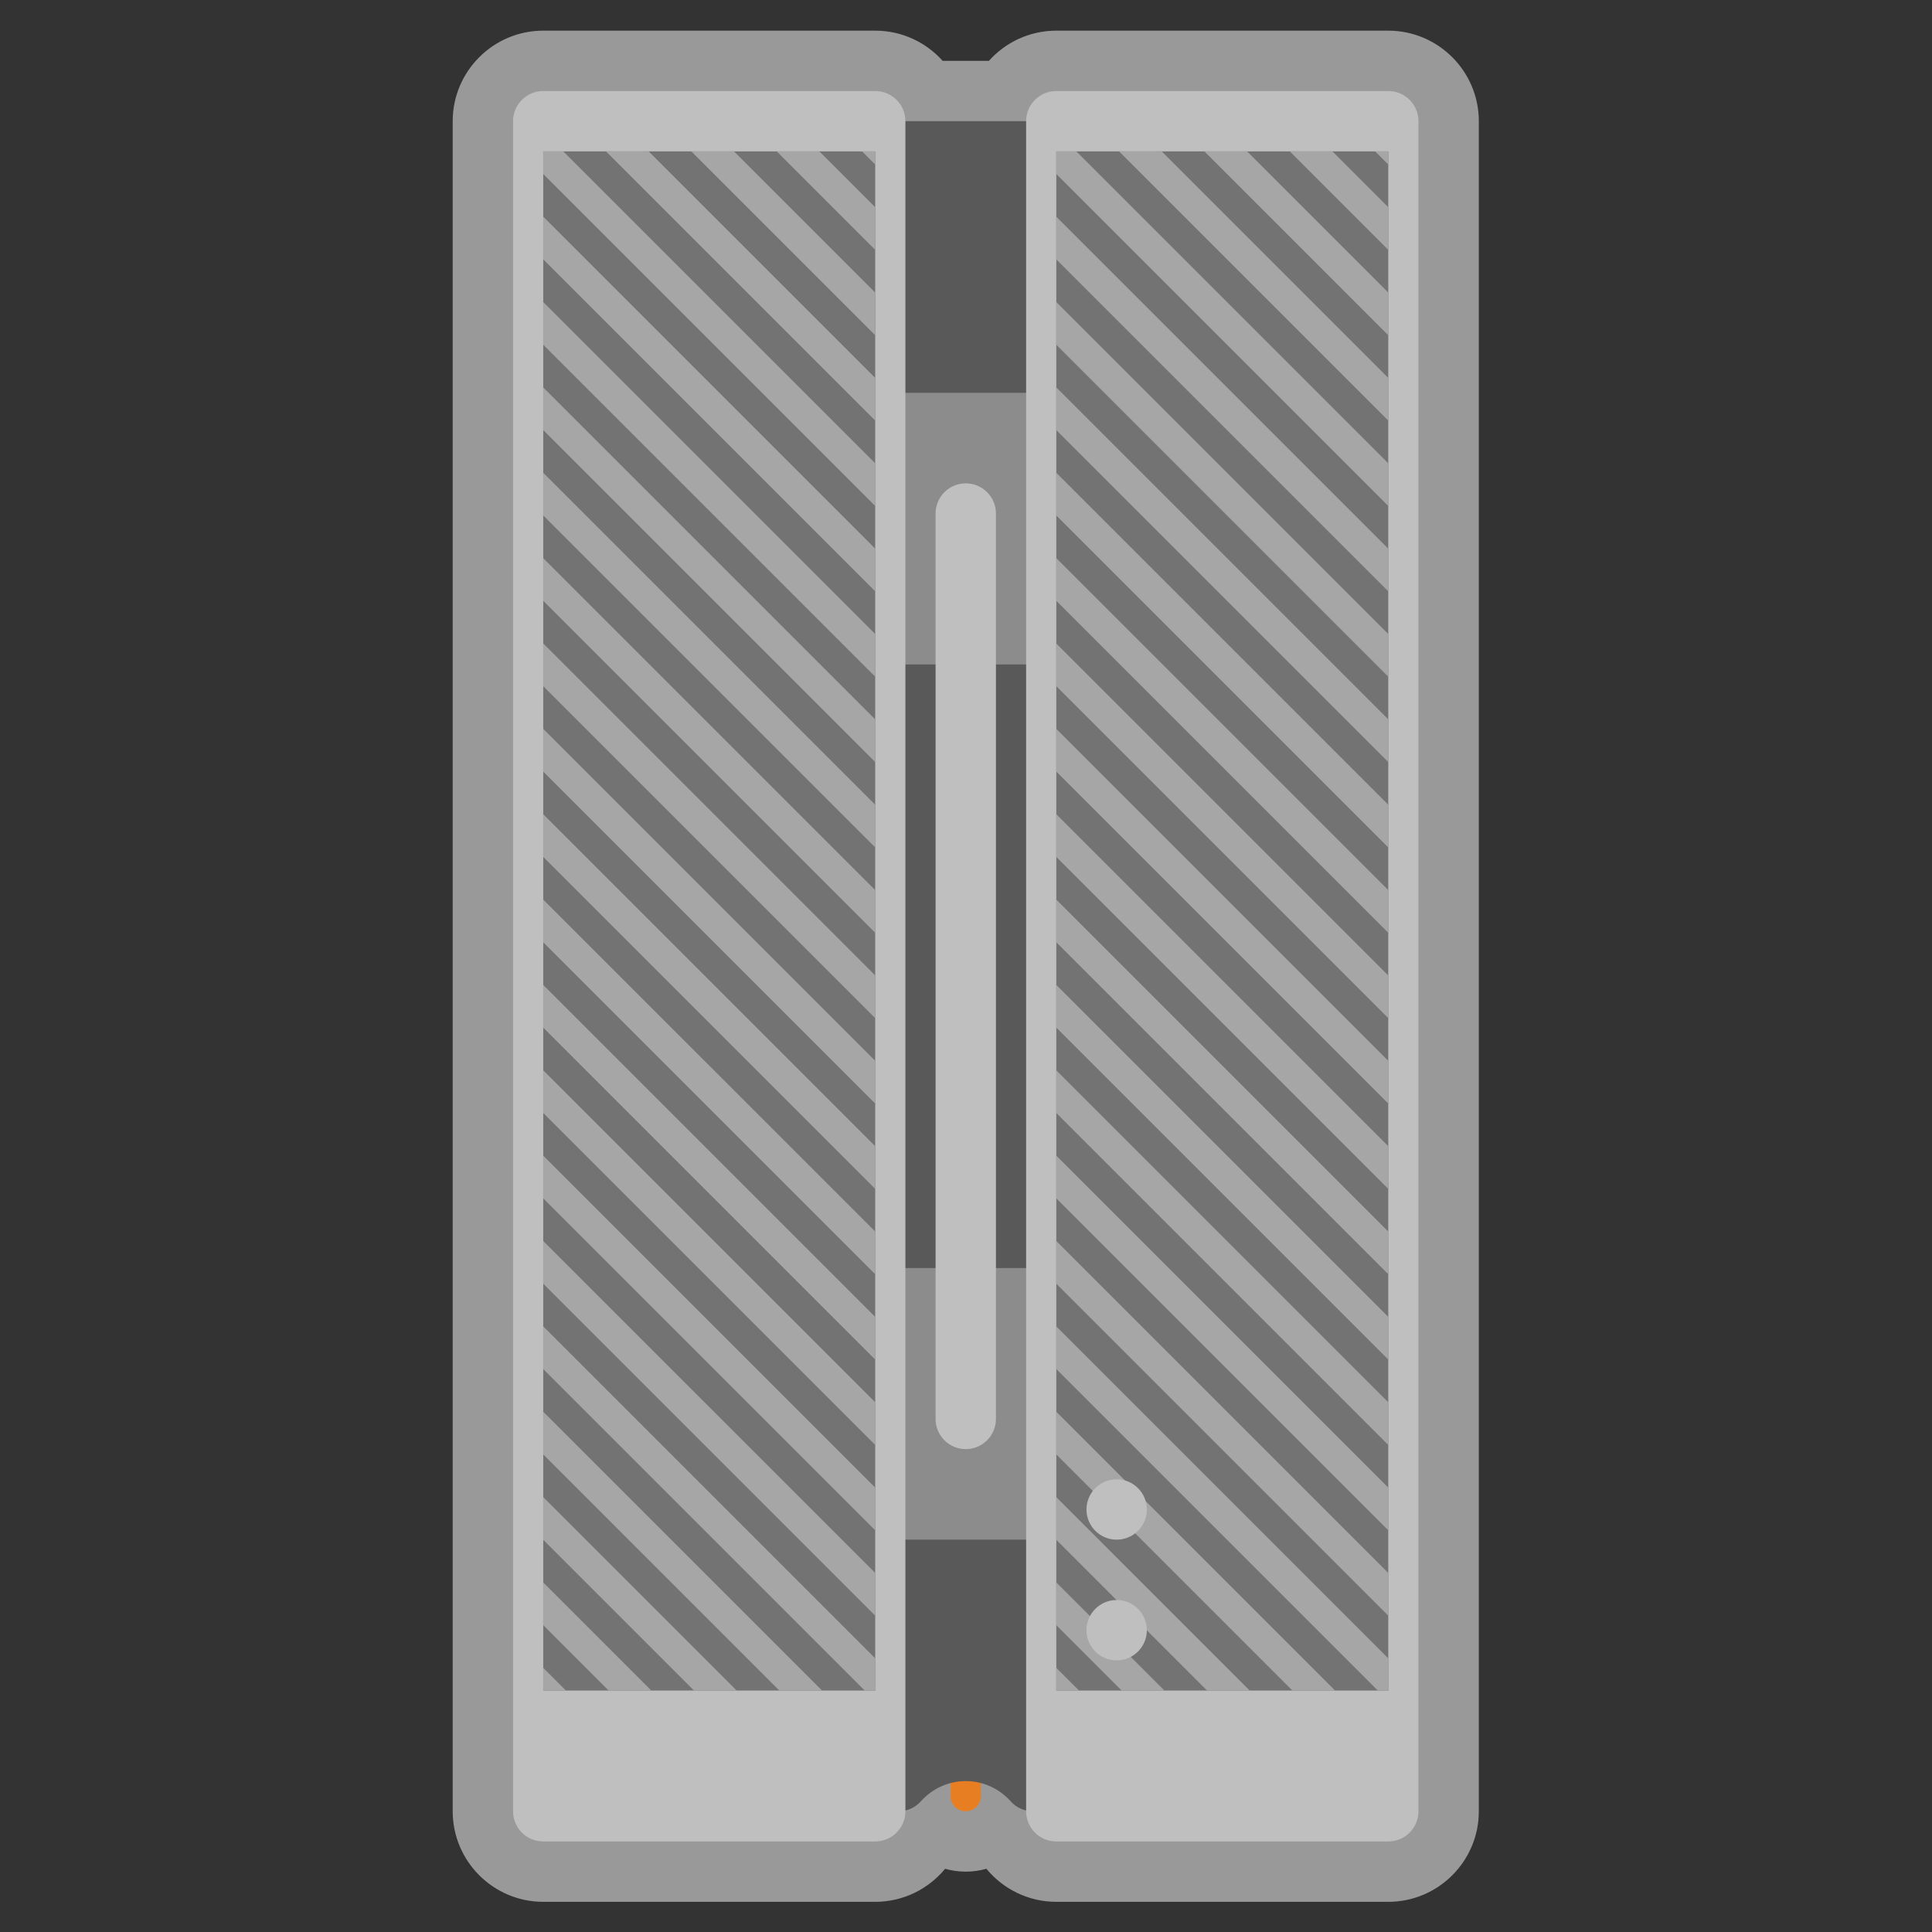 <?xml version="1.0" encoding="UTF-8" standalone="no"?>
<svg
   xmlns:dc="http://purl.org/dc/elements/1.1/"
   xmlns:cc="http://creativecommons.org/ns#"
   xmlns:rdf="http://www.w3.org/1999/02/22-rdf-syntax-ns#"
   xmlns:svg="http://www.w3.org/2000/svg"
   xmlns="http://www.w3.org/2000/svg"
   viewBox="0 0 341.333 341.333"
   height="256"
   width="256"
   xml:space="preserve"
   id="svg2"
   version="1.1"><rect x="0" y="0" width="341.333" height="341.333" fill="#333333" stroke="none"/><defs
     id="defs6"><clipPath
       id="clipPath18"
       clipPathUnits="userSpaceOnUse"><path
         id="path16"
         d="M 0,256 H 256 V 0 H 0 Z" /></clipPath><clipPath
       id="clipPath26"
       clipPathUnits="userSpaceOnUse"><path
         id="path24"
         d="M 60,252 H 196 V 4 H 60 Z" /></clipPath></defs><g
     transform="matrix(1.333,0,0,-1.333,0,341.333)"
     id="g10"><g
       id="g12"><g
         clip-path="url(#clipPath18)"
         id="g14"><g
           id="g20"><g
             id="g22" /><g
             id="g34"><g
               style="opacity:0.5"
               id="g32"
               clip-path="url(#clipPath26)"><g
                 id="g30"
                 transform="translate(184,252)"><path
                   id="path28"
                   style="fill:#ffffff;fill-opacity:1;fill-rule:nonzero;stroke:none"
                   d="m 0,0 h -44 c -3.546,0 -6.738,-1.546 -8.937,-4 h -6.126 c -2.199,2.454 -5.391,4 -8.937,4 h -44 c -6.617,0 -12,-5.383 -12,-12 v -224 c 0,-6.617 5.383,-12 12,-12 h 44 c 3.727,0 7.061,1.707 9.264,4.381 0.87,-0.248 1.788,-0.381 2.736,-0.381 0.948,0 1.866,0.133 2.736,0.381 2.202,-2.674 5.537,-4.381 9.264,-4.381 H 0 c 6.617,0 12,5.383 12,12 V -12 C 12,-5.383 6.617,0 0,0" /></g></g></g></g><g
           transform="translate(128,16)"
           id="g36"><path
             id="path38"
             style="fill:#e77f22;fill-opacity:1;fill-rule:nonzero;stroke:none"
             d="m 0,0 v 0 c -1.104,0 -2,0.896 -2,2 v 5 c 0,0.553 0.448,1 1,1 H 1 C 1.553,8 2,7.553 2,7 V 2 C 2,0.896 1.104,0 0,0" /></g><g
           transform="translate(116,240)"
           id="g40"><path
             id="path42"
             style="fill:#595959;fill-opacity:1;fill-rule:nonzero;stroke:none"
             d="m 0,0 v -224 h 3.087 c 1.124,0 2.203,0.469 2.95,1.309 1.466,1.647 3.597,2.691 5.963,2.691 2.366,0 4.496,-1.044 5.963,-2.691 0.748,-0.84 1.825,-1.309 2.95,-1.309 H 24 V 0 Z" /></g><path
           id="path44"
           style="fill:#8c8c8c;fill-opacity:1;fill-rule:nonzero;stroke:none"
           d="m 140,52 h -24 v 36 h 24 z" /><path
           id="path46"
           style="fill:#8c8c8c;fill-opacity:1;fill-rule:nonzero;stroke:none"
           d="m 140,168 h -24 v 36 h 24 z" /><g
           transform="translate(116,12)"
           id="g48"><path
             id="path50"
             style="fill:#bfbfbf;fill-opacity:1;fill-rule:nonzero;stroke:none"
             d="m 0,0 h -44 c -2.209,0 -4,1.791 -4,4 v 224 c 0,2.209 1.791,4 4,4 H 0 c 2.209,0 4,-1.791 4,-4 V 4 C 4,1.791 2.209,0 0,0" /></g><g
           transform="translate(184,12)"
           id="g52"><path
             id="path54"
             style="fill:#bfbfbf;fill-opacity:1;fill-rule:nonzero;stroke:none"
             d="m 0,0 h -44 c -2.209,0 -4,1.791 -4,4 v 224 c 0,2.209 1.791,4 4,4 H 0 c 2.209,0 4,-1.791 4,-4 V 4 C 4,1.791 2.209,0 0,0" /></g><path
           id="path56"
           style="fill:#737373;fill-opacity:1;fill-rule:nonzero;stroke:none"
           d="m 184,32 h -44 v 204 h 44 z" /><path
           id="path58"
           style="fill:#737373;fill-opacity:1;fill-rule:nonzero;stroke:none"
           d="M 116,32 H 72 v 204 h 44 z" /><g
           transform="translate(128,64)"
           id="g60"><path
             id="path62"
             style="fill:#bfbfbf;fill-opacity:1;fill-rule:nonzero;stroke:none"
             d="m 0,0 v 0 c -2.209,0 -4,1.791 -4,4 v 120 c 0,2.209 1.791,4 4,4 2.209,0 4,-1.791 4,-4 V 4 C 4,1.791 2.209,0 0,0" /></g><g
           transform="translate(72,91.581)"
           id="g64"><path
             id="path66"
             style="fill:#a6a6a6;fill-opacity:1;fill-rule:nonzero;stroke:none"
             d="m 0,0 v -5.657 l 44,-44 V -44 Z" /></g><g
           transform="translate(72,68.953)"
           id="g68"><path
             id="path70"
             style="fill:#a6a6a6;fill-opacity:1;fill-rule:nonzero;stroke:none"
             d="m 0,0 v -5.656 l 31.296,-31.297 h 5.657 z" /></g><g
           transform="translate(72,102.894)"
           id="g72"><path
             id="path74"
             style="fill:#a6a6a6;fill-opacity:1;fill-rule:nonzero;stroke:none"
             d="m 0,0 v -5.657 l 44,-44 V -44 Z" /></g><g
           transform="translate(72,114.208)"
           id="g76"><path
             id="path78"
             style="fill:#a6a6a6;fill-opacity:1;fill-rule:nonzero;stroke:none"
             d="m 0,0 v -5.656 l 44,-44 V -44 Z" /></g><g
           transform="translate(72,125.522)"
           id="g80"><path
             id="path82"
             style="fill:#a6a6a6;fill-opacity:1;fill-rule:nonzero;stroke:none"
             d="m 0,0 v -5.656 l 44,-44 V -44 Z" /></g><g
           transform="translate(72,57.64)"
           id="g84"><path
             id="path86"
             style="fill:#a6a6a6;fill-opacity:1;fill-rule:nonzero;stroke:none"
             d="M 0,0 V -5.657 L 19.983,-25.64 h 5.657 z" /></g><g
           transform="translate(72,80.267)"
           id="g88"><path
             id="path90"
             style="fill:#a6a6a6;fill-opacity:1;fill-rule:nonzero;stroke:none"
             d="M 0,0 V -5.656 L 42.61,-48.267 H 44 V -44 Z" /></g><g
           transform="translate(72,136.835)"
           id="g92"><path
             id="path94"
             style="fill:#a6a6a6;fill-opacity:1;fill-rule:nonzero;stroke:none"
             d="m 0,0 v -5.657 l 44,-44 V -44 Z" /></g><g
           transform="translate(116,234.257)"
           id="g96"><path
             id="path98"
             style="fill:#a6a6a6;fill-opacity:1;fill-rule:nonzero;stroke:none"
             d="M 0,0 V 1.743 H -1.743 Z" /></g><g
           transform="translate(72,35.012)"
           id="g100"><path
             id="path102"
             style="fill:#a6a6a6;fill-opacity:1;fill-rule:nonzero;stroke:none"
             d="M 0,0 V -3.012 H 3.012 Z" /></g><g
           transform="translate(72,46.326)"
           id="g104"><path
             id="path106"
             style="fill:#a6a6a6;fill-opacity:1;fill-rule:nonzero;stroke:none"
             d="m 0,0 v -5.657 l 8.669,-8.669 h 5.657 z" /></g><g
           transform="translate(72,182.09)"
           id="g108"><path
             id="path110"
             style="fill:#a6a6a6;fill-opacity:1;fill-rule:nonzero;stroke:none"
             d="m 0,0 v -5.657 l 44,-44 V -44 Z" /></g><g
           transform="translate(74.659,236)"
           id="g112"><path
             id="path114"
             style="fill:#a6a6a6;fill-opacity:1;fill-rule:nonzero;stroke:none"
             d="m 0,0 h -2.659 v -2.998 l 44,-44 v 5.657 z" /></g><g
           transform="translate(85.973,236)"
           id="g116"><path
             id="path118"
             style="fill:#a6a6a6;fill-opacity:1;fill-rule:nonzero;stroke:none"
             d="m 0,0 h -5.657 l 35.684,-35.684 v 5.657 z" /></g><g
           transform="translate(108.6,236)"
           id="g120"><path
             id="path122"
             style="fill:#a6a6a6;fill-opacity:1;fill-rule:nonzero;stroke:none"
             d="M 0,0 H -5.657 L 7.4,-13.057 V -7.4 Z" /></g><g
           transform="translate(97.286,236)"
           id="g124"><path
             id="path126"
             style="fill:#a6a6a6;fill-opacity:1;fill-rule:nonzero;stroke:none"
             d="m 0,0 h -5.657 l 24.371,-24.371 v 5.657 z" /></g><g
           transform="translate(72,227.345)"
           id="g128"><path
             id="path130"
             style="fill:#a6a6a6;fill-opacity:1;fill-rule:nonzero;stroke:none"
             d="m 0,0 v -5.657 l 44,-44 V -44 Z" /></g><g
           transform="translate(72,204.718)"
           id="g132"><path
             id="path134"
             style="fill:#a6a6a6;fill-opacity:1;fill-rule:nonzero;stroke:none"
             d="m 0,0 v -5.657 l 44,-44 V -44 Z" /></g><g
           transform="translate(72,170.777)"
           id="g136"><path
             id="path138"
             style="fill:#a6a6a6;fill-opacity:1;fill-rule:nonzero;stroke:none"
             d="m 0,0 v -5.657 l 44,-44 V -44 Z" /></g><g
           transform="translate(72,216.032)"
           id="g140"><path
             id="path142"
             style="fill:#a6a6a6;fill-opacity:1;fill-rule:nonzero;stroke:none"
             d="m 0,0 v -5.657 l 44,-44 V -44 Z" /></g><g
           transform="translate(72,159.463)"
           id="g144"><path
             id="path146"
             style="fill:#a6a6a6;fill-opacity:1;fill-rule:nonzero;stroke:none"
             d="M 0,0 V -5.657 L 44,-49.656 V -44 Z" /></g><g
           transform="translate(72,193.404)"
           id="g148"><path
             id="path150"
             style="fill:#a6a6a6;fill-opacity:1;fill-rule:nonzero;stroke:none"
             d="m 0,0 v -5.657 l 44,-44 V -44 Z" /></g><g
           transform="translate(72,148.149)"
           id="g152"><path
             id="path154"
             style="fill:#a6a6a6;fill-opacity:1;fill-rule:nonzero;stroke:none"
             d="m 0,0 v -5.657 l 44,-44 V -44 Z" /></g><g
           transform="translate(140,91.581)"
           id="g156"><path
             id="path158"
             style="fill:#a6a6a6;fill-opacity:1;fill-rule:nonzero;stroke:none"
             d="m 0,0 v -5.657 l 44,-44 V -44 Z" /></g><g
           transform="translate(140,68.953)"
           id="g160"><path
             id="path162"
             style="fill:#a6a6a6;fill-opacity:1;fill-rule:nonzero;stroke:none"
             d="m 0,0 v -5.656 l 31.297,-31.297 h 5.656 z" /></g><g
           transform="translate(140,102.894)"
           id="g164"><path
             id="path166"
             style="fill:#a6a6a6;fill-opacity:1;fill-rule:nonzero;stroke:none"
             d="m 0,0 v -5.657 l 44,-44 V -44 Z" /></g><g
           transform="translate(140,114.208)"
           id="g168"><path
             id="path170"
             style="fill:#a6a6a6;fill-opacity:1;fill-rule:nonzero;stroke:none"
             d="m 0,0 v -5.656 l 44,-44 V -44 Z" /></g><g
           transform="translate(140,125.522)"
           id="g172"><path
             id="path174"
             style="fill:#a6a6a6;fill-opacity:1;fill-rule:nonzero;stroke:none"
             d="m 0,0 v -5.656 l 44,-44 V -44 Z" /></g><g
           transform="translate(140,57.64)"
           id="g176"><path
             id="path178"
             style="fill:#a6a6a6;fill-opacity:1;fill-rule:nonzero;stroke:none"
             d="M 0,0 V -5.657 L 19.982,-25.64 h 5.658 z" /></g><g
           transform="translate(140,80.267)"
           id="g180"><path
             id="path182"
             style="fill:#a6a6a6;fill-opacity:1;fill-rule:nonzero;stroke:none"
             d="M 0,0 V -5.656 L 42.61,-48.267 H 44 V -44 Z" /></g><g
           transform="translate(140,136.835)"
           id="g184"><path
             id="path186"
             style="fill:#a6a6a6;fill-opacity:1;fill-rule:nonzero;stroke:none"
             d="m 0,0 v -5.657 l 44,-44 V -44 Z" /></g><g
           transform="translate(184,234.257)"
           id="g188"><path
             id="path190"
             style="fill:#a6a6a6;fill-opacity:1;fill-rule:nonzero;stroke:none"
             d="M 0,0 V 1.743 H -1.743 Z" /></g><g
           transform="translate(140,35.012)"
           id="g192"><path
             id="path194"
             style="fill:#a6a6a6;fill-opacity:1;fill-rule:nonzero;stroke:none"
             d="M 0,0 V -3.012 H 3.012 Z" /></g><g
           transform="translate(140,46.326)"
           id="g196"><path
             id="path198"
             style="fill:#a6a6a6;fill-opacity:1;fill-rule:nonzero;stroke:none"
             d="m 0,0 v -5.657 l 8.669,-8.669 h 5.657 z" /></g><g
           transform="translate(140,182.09)"
           id="g200"><path
             id="path202"
             style="fill:#a6a6a6;fill-opacity:1;fill-rule:nonzero;stroke:none"
             d="m 0,0 v -5.657 l 44,-44 V -44 Z" /></g><g
           transform="translate(142.659,236)"
           id="g204"><path
             id="path206"
             style="fill:#a6a6a6;fill-opacity:1;fill-rule:nonzero;stroke:none"
             d="m 0,0 h -2.659 v -2.998 l 44,-44 v 5.657 z" /></g><g
           transform="translate(153.973,236)"
           id="g208"><path
             id="path210"
             style="fill:#a6a6a6;fill-opacity:1;fill-rule:nonzero;stroke:none"
             d="m 0,0 h -5.657 l 35.684,-35.684 v 5.657 z" /></g><g
           transform="translate(176.6,236)"
           id="g212"><path
             id="path214"
             style="fill:#a6a6a6;fill-opacity:1;fill-rule:nonzero;stroke:none"
             d="M 0,0 H -5.656 L 7.4,-13.057 V -7.4 Z" /></g><g
           transform="translate(165.286,236)"
           id="g216"><path
             id="path218"
             style="fill:#a6a6a6;fill-opacity:1;fill-rule:nonzero;stroke:none"
             d="m 0,0 h -5.656 l 24.37,-24.371 v 5.657 z" /></g><g
           transform="translate(140,227.345)"
           id="g220"><path
             id="path222"
             style="fill:#a6a6a6;fill-opacity:1;fill-rule:nonzero;stroke:none"
             d="m 0,0 v -5.657 l 44,-44 V -44 Z" /></g><g
           transform="translate(140,204.718)"
           id="g224"><path
             id="path226"
             style="fill:#a6a6a6;fill-opacity:1;fill-rule:nonzero;stroke:none"
             d="m 0,0 v -5.657 l 44,-44 V -44 Z" /></g><g
           transform="translate(140,170.777)"
           id="g228"><path
             id="path230"
             style="fill:#a6a6a6;fill-opacity:1;fill-rule:nonzero;stroke:none"
             d="m 0,0 v -5.657 l 44,-44 V -44 Z" /></g><g
           transform="translate(140,216.032)"
           id="g232"><path
             id="path234"
             style="fill:#a6a6a6;fill-opacity:1;fill-rule:nonzero;stroke:none"
             d="m 0,0 v -5.657 l 44,-44 V -44 Z" /></g><g
           transform="translate(140,159.463)"
           id="g236"><path
             id="path238"
             style="fill:#a6a6a6;fill-opacity:1;fill-rule:nonzero;stroke:none"
             d="M 0,0 V -5.657 L 44,-49.656 V -44 Z" /></g><g
           transform="translate(140,193.404)"
           id="g240"><path
             id="path242"
             style="fill:#a6a6a6;fill-opacity:1;fill-rule:nonzero;stroke:none"
             d="m 0,0 v -5.657 l 44,-44 V -44 Z" /></g><g
           transform="translate(140,148.149)"
           id="g244"><path
             id="path246"
             style="fill:#a6a6a6;fill-opacity:1;fill-rule:nonzero;stroke:none"
             d="m 0,0 v -5.657 l 44,-44 V -44 Z" /></g><g
           transform="translate(152,40)"
           id="g248"><path
             id="path250"
             style="fill:#bfbfbf;fill-opacity:1;fill-rule:nonzero;stroke:none"
             d="m 0,0 c 0,2.209 -1.791,4 -4,4 -2.209,0 -4,-1.791 -4,-4 0,-2.209 1.791,-4 4,-4 2.209,0 4,1.791 4,4" /></g><g
           transform="translate(152,56)"
           id="g252"><path
             id="path254"
             style="fill:#bfbfbf;fill-opacity:1;fill-rule:nonzero;stroke:none"
             d="m 0,0 c 0,2.209 -1.791,4 -4,4 -2.209,0 -4,-1.791 -4,-4 0,-2.209 1.791,-4 4,-4 2.209,0 4,1.791 4,4" /></g></g></g></g></svg>